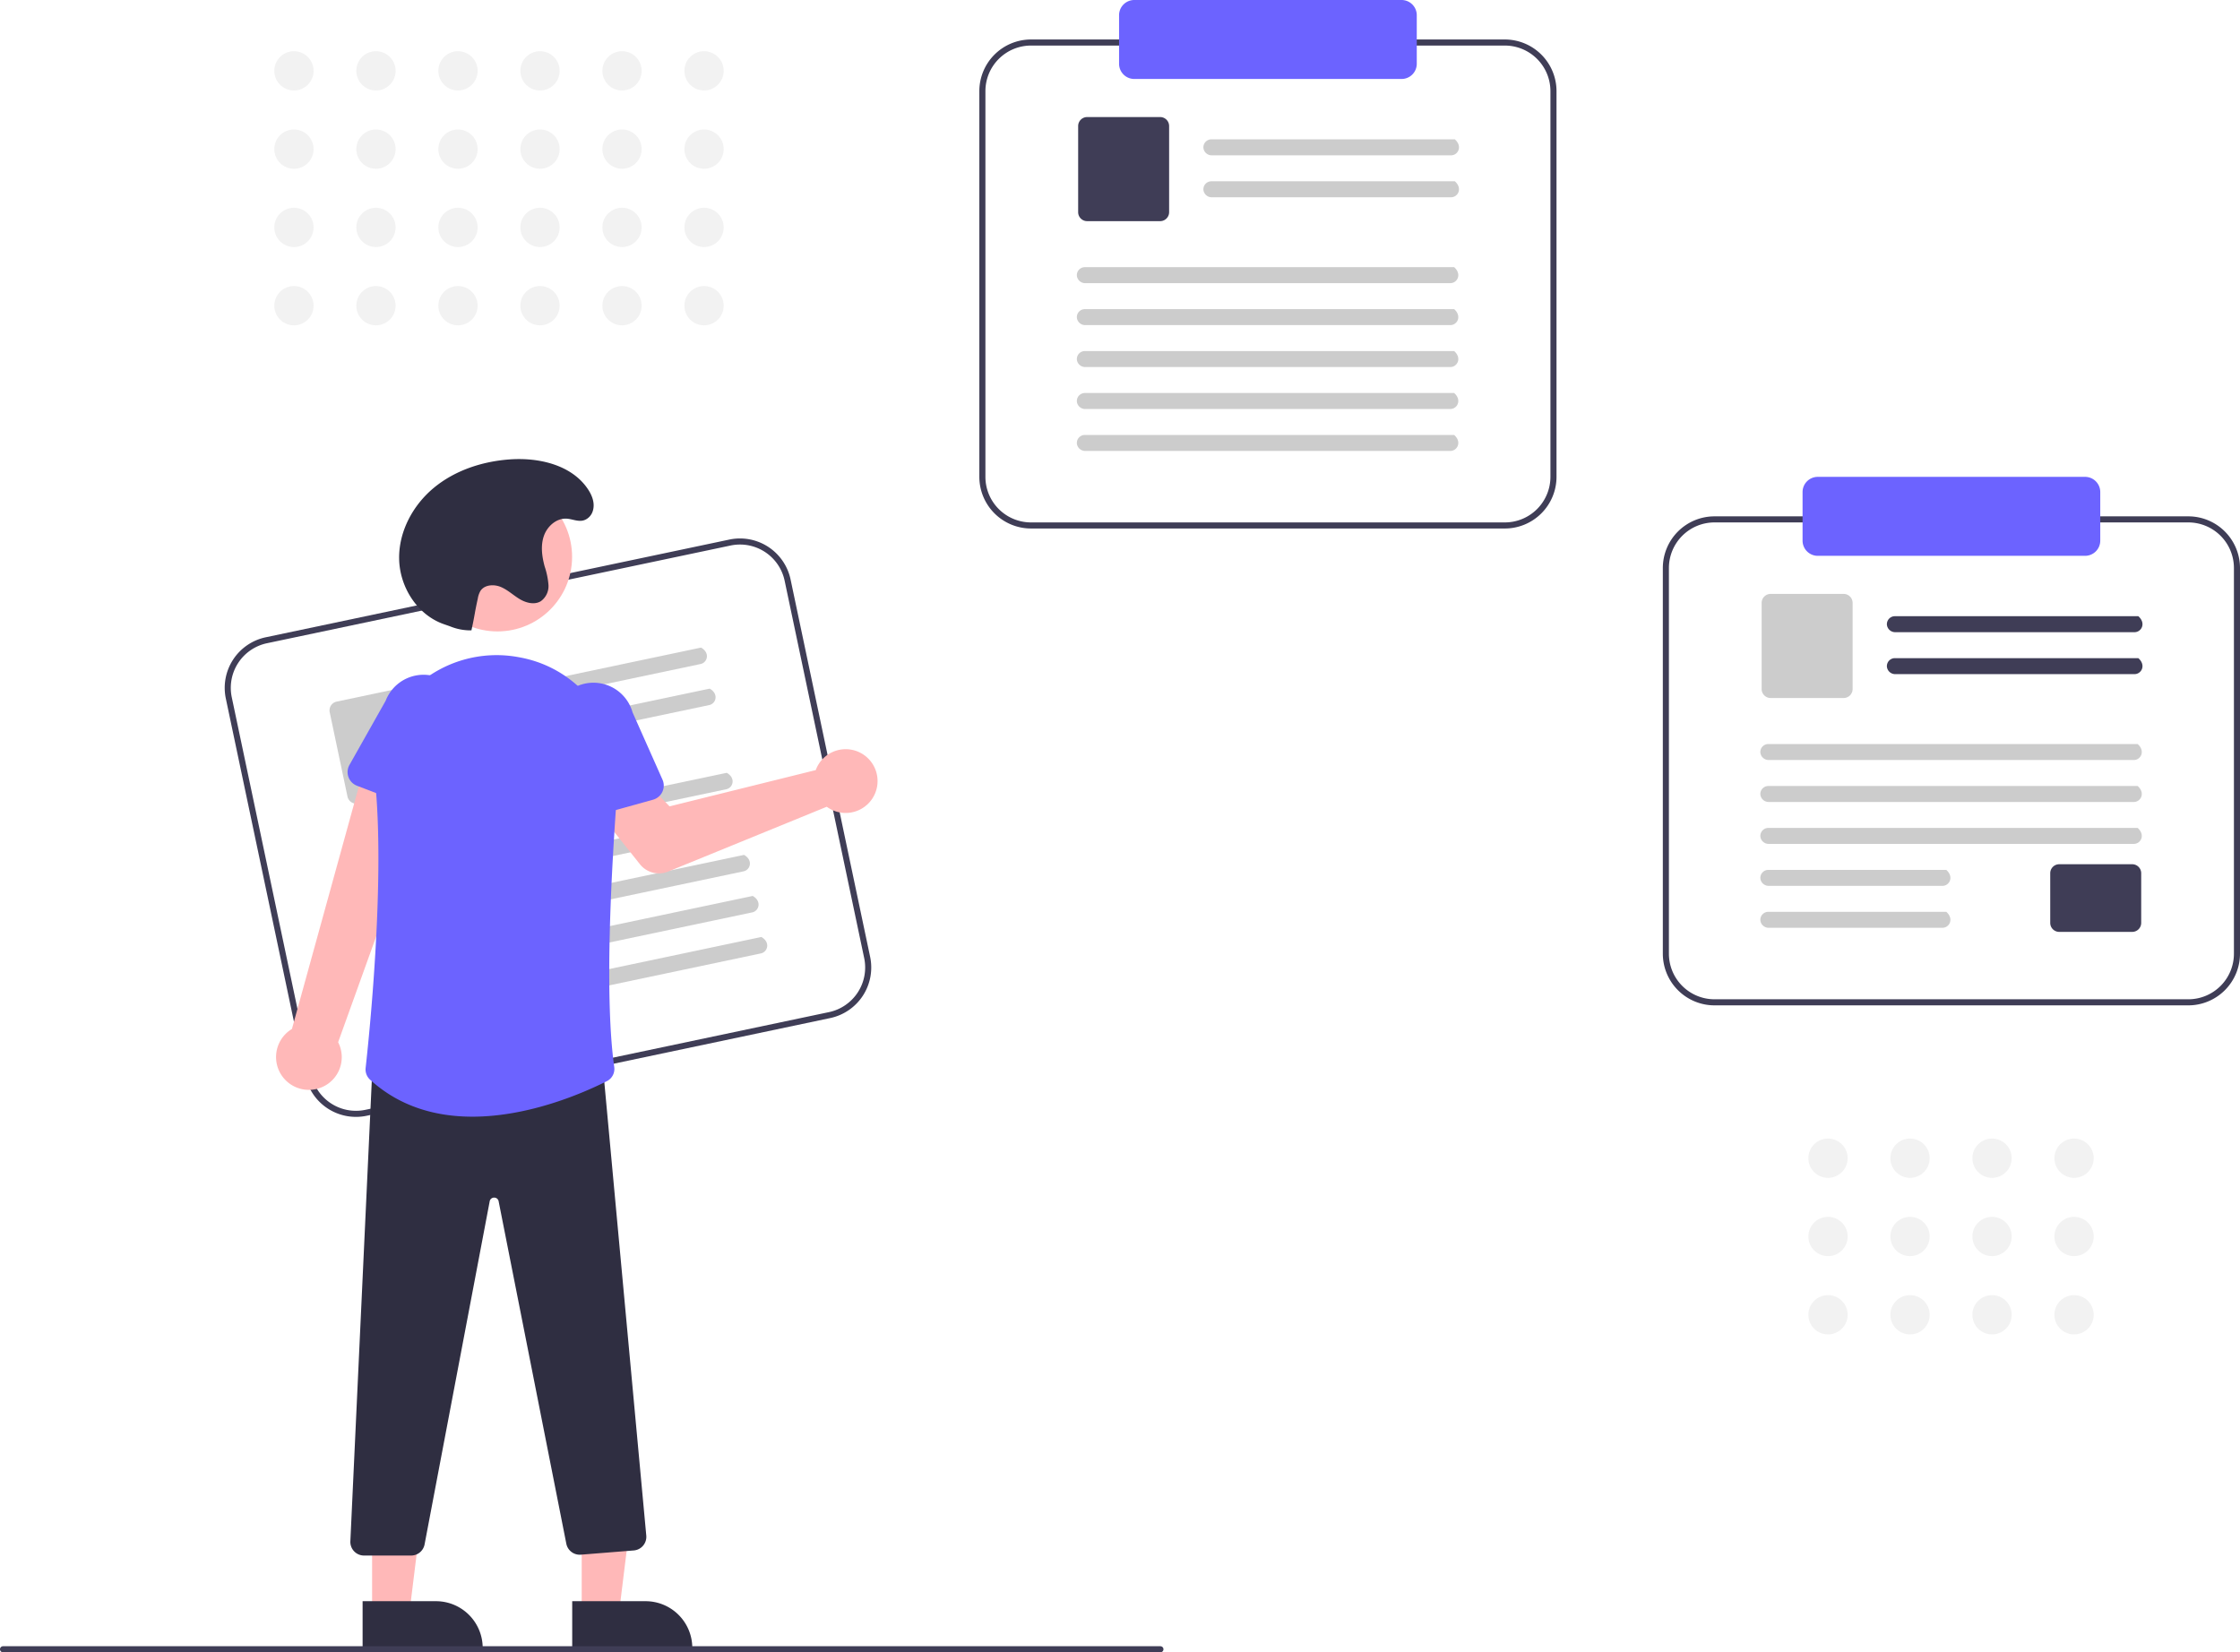 <svg xmlns="http://www.w3.org/2000/svg" data-name="Layer 1" width="737.39" height="544"
    viewBox="0 0 737.39 544" xmlns:xlink="http://www.w3.org/1999/xlink">
    <path
        d="M504.621,513.182,351.975,545.357a17.019,17.019,0,0,1-20.141-13.128L305.641,407.959a17.019,17.019,0,0,1,13.128-20.141l152.646-32.175A17.019,17.019,0,0,1,491.555,368.772l26.194,124.269A17.019,17.019,0,0,1,504.621,513.182Zm-185.44-123.406a15.017,15.017,0,0,0-11.584,17.771L333.791,531.816a15.017,15.017,0,0,0,17.771,11.584l152.646-32.175a15.017,15.017,0,0,0,11.584-17.771L489.598,369.184a15.017,15.017,0,0,0-17.771-11.584Z"
        transform="translate(-231.305 -178)" fill="#3f3d56" />
    <path id="ea648e8d-1b31-4ae2-9566-f54bfd0d94c9-244" data-name="Path 411"
        d="M461.93,396.618,384.892,412.857a2.731,2.731,0,0,1-3.229-1.863,2.631,2.631,0,0,1,1.999-3.254L462.082,391.21c3.062,1.726,2.094,4.935-.152,5.409Z"
        transform="translate(-231.305 -178)" fill="#ccc" />
    <path id="b4f9d9e0-1a47-44a2-8a19-0d88a6e9c18f-245" data-name="Path 412"
        d="M464.779,410.131l-77.038,16.238a2.731,2.731,0,0,1-3.229-1.863,2.631,2.631,0,0,1,1.999-3.254L464.93,404.723c3.062,1.726,2.094,4.935-.152,5.409Z"
        transform="translate(-231.305 -178)" fill="#ccc" />
    <path id="e168965a-63e1-4676-8cbb-3e09d33a4a3f-246" data-name="Path 413"
        d="M372.708,437.574l-23.511,4.956a2.962,2.962,0,0,1-3.506-2.285l-5.848-27.745a2.962,2.962,0,0,1,2.285-3.506l23.511-4.956a2.963,2.963,0,0,1,3.506,2.285l5.848,27.745a2.962,2.962,0,0,1-2.285,3.506Z"
        transform="translate(-231.305 -178)" fill="#ccc" />
    <path id="af0ff97e-1a3a-4f6f-a511-2c807a938985-247" data-name="Path 414"
        d="M470.387,437.847,352.812,462.629a2.731,2.731,0,0,1-3.229-1.863,2.631,2.631,0,0,1,1.999-3.254l118.958-25.074c3.062,1.726,2.094,4.935-.152,5.409Z"
        transform="translate(-231.305 -178)" fill="#ccc" />
    <path id="e60f2d91-ad3b-421b-94cb-3aa0f5092f21-248" data-name="Path 415"
        d="M473.236,451.364,355.661,476.146a2.731,2.731,0,0,1-3.229-1.863,2.631,2.631,0,0,1,1.999-3.254l118.958-25.074c3.062,1.726,2.094,4.935-.152,5.409Z"
        transform="translate(-231.305 -178)" fill="#ccc" />
    <path id="a5554f8b-57e8-4c3b-815c-c76cc46b61b5-249" data-name="Path 416"
        d="M476.083,464.872,358.508,489.655a2.731,2.731,0,0,1-3.229-1.863,2.631,2.631,0,0,1,1.999-3.254l118.958-25.074c3.062,1.726,2.094,4.935-.152,5.409Z"
        transform="translate(-231.305 -178)" fill="#ccc" />
    <path id="eee68bf7-fbe9-4bfc-85ae-b0141fb14f45-250" data-name="Path 417"
        d="M478.932,478.388,361.357,503.171a2.731,2.731,0,0,1-3.229-1.863,2.631,2.631,0,0,1,1.999-3.254l118.958-25.074c3.062,1.726,2.094,4.935-.152,5.409Z"
        transform="translate(-231.305 -178)" fill="#ccc" />
    <path id="b9a7afa1-162f-46e2-88e2-f572ab59fc71-251" data-name="Path 418"
        d="M481.779,491.897,364.205,516.68a2.731,2.731,0,0,1-3.229-1.863,2.631,2.631,0,0,1,1.999-3.254l118.958-25.074c3.062,1.726,2.094,4.935-.152,5.409Z"
        transform="translate(-231.305 -178)" fill="#ccc" />
    <path
        d="M500.534,430.03a10.527,10.527,0,0,0-.683,1.51l-48.133,11.944-8.373-8.663-14.725,10.928,13.333,16.776a8,8,0,0,0,9.289,2.428l52.229-21.342a10.497,10.497,0,1,0-2.936-13.582Z"
        transform="translate(-231.305 -178)" fill="#ffb8b8" />
    <path
        d="M336.237,536.323a10.743,10.743,0,0,0,6.378-15.188l33.124-92.067-23.004-4.077-25.327,91.781a10.801,10.801,0,0,0,8.828,19.551Z"
        transform="translate(-231.305 -178)" fill="#ffb8b8" />
    <path
        d="M371.533,445.411l-22.713-8.717a4.817,4.817,0,0,1-2.47-6.863l11.915-21.126a13.377,13.377,0,0,1,24.95,9.66l-5.256,23.598a4.817,4.817,0,0,1-6.427,3.448Z"
        transform="translate(-231.305 -178)" fill="#6c63ff" />
    <polygon
        points="191.493 531.175 203.752 531.175 209.585 483.887 191.491 483.888 191.493 531.175"
        fill="#ffb8b8" />
    <path
        d="M419.671,705.173l24.144-.001h.001A15.386,15.386,0,0,1,459.202,720.558v.5l-39.531.001Z"
        transform="translate(-231.305 -178)" fill="#2f2e41" />
    <polygon
        points="122.493 531.175 134.752 531.175 140.585 483.887 122.491 483.888 122.493 531.175"
        fill="#ffb8b8" />
    <path
        d="M350.671,705.173l24.144-.001h.001A15.386,15.386,0,0,1,390.202,720.558v.5l-39.531.001Z"
        transform="translate(-231.305 -178)" fill="#2f2e41" />
    <path
        d="M366.65,690.142H351.136a4.5,4.5,0,0,1-4.495-4.714l7.369-158.332.464-.013,74.919-1.953,14.66,158.423a4.5,4.5,0,0,1-4.121,4.911l-17.426,1.394a4.502,4.502,0,0,1-4.767-3.582L395.45,573.5a1.454,1.454,0,0,0-1.469-1.199h-.006a1.454,1.454,0,0,0-1.466,1.211l-21.443,113A4.51,4.51,0,0,1,366.65,690.142Z"
        transform="translate(-231.305 -178)" fill="#2f2e41" />
    <circle cx="163.765" cy="183.324" r="24.561" fill="#ffb8b8" />
    <path
        d="M386.834,545.651c-11.706,0-23.73-3.077-33.698-12.175a4.552,4.552,0,0,1-1.469-3.85c1.067-9.586,6.242-59.081,3.328-92.144a40.02,40.02,0,0,1,12.956-33.305,39.598,39.598,0,0,1,33.962-9.834h0c.306.055.612.112.918.171,19.664,3.806,33.326,22.004,31.78,42.331-2.256,29.66-4.278,69.779-1.103,92.468a4.493,4.493,0,0,1-2.415,4.637C423.868,537.601,405.767,545.651,386.834,545.651Z"
        transform="translate(-231.305 -178)" fill="#6c63ff" />
    <path
        d="M418.884,447.178a4.812,4.812,0,0,1-2.109-3.411l-2.992-23.99a13.377,13.377,0,0,1,25.754-7.248l9.856,22.161a4.817,4.817,0,0,1-3.11,6.598l-23.437,6.522A4.811,4.811,0,0,1,418.884,447.178Z"
        transform="translate(-231.305 -178)" fill="#6c63ff" />
    <path
        d="M386.496,385.538a17.598,17.598,0,0,1-6.797-1.23c-.951-.367-1.939-.668-2.889-1.035-8.387-3.24-13.911-12.172-14.109-21.16s4.457-17.713,11.369-23.462,15.865-8.701,24.83-9.384c9.657-.735,20.53,1.714,25.926,9.756,1.436,2.141,2.441,4.738,1.59,7.322a4.686,4.686,0,0,1-1.32,2.028c-2.41,2.144-4.812.532-7.269.389-3.377-.196-6.409,2.537-7.499,5.739s-.61,6.727.27,9.992a24.962,24.962,0,0,1,1.258,6.076,6.108,6.108,0,0,1-2.531,5.379c-2.11,1.275-4.881.537-6.992-.736s-3.935-3.044-6.216-3.981-5.344-.729-6.671,1.348a7.379,7.379,0,0,0-.843,2.435c-1.19,5.421-.916,5.102-2.106,10.523Z"
        transform="translate(-231.305 -178)" fill="#2f2e41" />
    <path
        d="M726.695,352h-156a17.019,17.019,0,0,1-17-17V208a17.019,17.019,0,0,1,17-17h156a17.019,17.019,0,0,1,17,17V335A17.019,17.019,0,0,1,726.695,352Zm-156-159a15.017,15.017,0,0,0-15,15V335a15.017,15.017,0,0,0,15,15h156a15.017,15.017,0,0,0,15-15V208a15.017,15.017,0,0,0-15-15Z"
        transform="translate(-231.305 -178)" fill="#3f3d56" />
    <path id="eb40ba0f-f2ca-41e6-ba2e-bd824fb45cdc-252" data-name="Path 411"
        d="M708.963,229.138H630.232a2.731,2.731,0,0,1-2.776-2.489,2.631,2.631,0,0,1,2.627-2.772h80.143c2.64,2.32,1.031,5.261-1.264,5.261Z"
        transform="translate(-231.305 -178)" fill="#ccc" />
    <path id="ea390b26-798a-41d7-8695-eb41cfeb13d4-253" data-name="Path 412"
        d="M708.963,242.948H630.232a2.731,2.731,0,0,1-2.776-2.489,2.631,2.631,0,0,1,2.627-2.772h80.143c2.64,2.32,1.031,5.261-1.264,5.261Z"
        transform="translate(-231.305 -178)" fill="#ccc" />
    <path id="f9b4f79e-9356-48bc-89d8-91f80de67df3-254" data-name="Path 413"
        d="M613.212,250.811h-24.028a2.962,2.962,0,0,1-2.959-2.959V219.497a2.962,2.962,0,0,1,2.959-2.959h24.028a2.963,2.963,0,0,1,2.959,2.959v28.355a2.962,2.962,0,0,1-2.959,2.959Z"
        transform="translate(-231.305 -178)" fill="#3f3d56" />
    <path id="f3294a48-db04-45e1-afc8-dab6eb28e529-255" data-name="Path 414"
        d="M708.734,271.224H588.576a2.731,2.731,0,0,1-2.776-2.489,2.631,2.631,0,0,1,2.627-2.772H709.999c2.64,2.32,1.031,5.261-1.264,5.261Z"
        transform="translate(-231.305 -178)" fill="#ccc" />
    <path id="bb6dba8b-bb0a-4f92-a6ea-c6252f741607-256" data-name="Path 415"
        d="M708.734,285.038H588.576a2.731,2.731,0,0,1-2.776-2.489,2.631,2.631,0,0,1,2.627-2.772H709.999c2.64,2.32,1.031,5.261-1.264,5.261Z"
        transform="translate(-231.305 -178)" fill="#ccc" />
    <path id="b1d451cb-91ad-40cf-876e-6a74c98e5c4f-257" data-name="Path 416"
        d="M708.734,298.843H588.576a2.731,2.731,0,0,1-2.776-2.489,2.631,2.631,0,0,1,2.627-2.772H709.999c2.64,2.32,1.031,5.261-1.264,5.261Z"
        transform="translate(-231.305 -178)" fill="#ccc" />
    <path id="bcef27e7-bcca-4cc4-a6d4-200e9e04132c-258" data-name="Path 417"
        d="M708.734,312.656H588.576a2.731,2.731,0,0,1-2.776-2.489,2.631,2.631,0,0,1,2.627-2.772H709.999c2.64,2.32,1.031,5.261-1.264,5.261Z"
        transform="translate(-231.305 -178)" fill="#ccc" />
    <path id="ed29f808-f3a3-4ac8-bd45-563f73aa9d8b-259" data-name="Path 418"
        d="M708.734,326.462H588.576a2.731,2.731,0,0,1-2.776-2.489,2.631,2.631,0,0,1,2.627-2.772H709.999c2.64,2.32,1.031,5.261-1.264,5.261Z"
        transform="translate(-231.305 -178)" fill="#ccc" />
    <path
        d="M692.695,178a5.006,5.006,0,0,1,5,5v16a5.006,5.006,0,0,1-5,5h-88a5.006,5.006,0,0,1-5-5V183a5.006,5.006,0,0,1,5-5"
        transform="translate(-231.305 -178)" fill="#6c63ff" />
    <path
        d="M951.695,509h-156a17.019,17.019,0,0,1-17-17V365a17.019,17.019,0,0,1,17-17h156a17.019,17.019,0,0,1,17,17V492A17.019,17.019,0,0,1,951.695,509Zm-156-159a15.017,15.017,0,0,0-15,15V492a15.017,15.017,0,0,0,15,15h156a15.017,15.017,0,0,0,15-15V365a15.017,15.017,0,0,0-15-15Z"
        transform="translate(-231.305 -178)" fill="#3f3d56" />
    <path id="ab56b95a-ad0a-4db6-b885-1de339e59248-260" data-name="Path 411"
        d="M933.963,386.138H855.232a2.731,2.731,0,0,1-2.776-2.489,2.631,2.631,0,0,1,2.627-2.772h80.143c2.64,2.32,1.031,5.261-1.264,5.261Z"
        transform="translate(-231.305 -178)" fill="#3f3d56" />
    <path id="a65ba0e0-92d5-467b-b937-6962ba88422c-261" data-name="Path 412"
        d="M933.963,399.948H855.232a2.731,2.731,0,0,1-2.776-2.489,2.631,2.631,0,0,1,2.627-2.772h80.143c2.64,2.32,1.031,5.261-1.264,5.261Z"
        transform="translate(-231.305 -178)" fill="#3f3d56" />
    <path id="fb801fe4-3edc-4e65-9957-dec023933e0a-262" data-name="Path 413"
        d="M838.212,407.811h-24.028a2.962,2.962,0,0,1-2.959-2.959V376.497a2.962,2.962,0,0,1,2.959-2.959h24.028a2.963,2.963,0,0,1,2.959,2.959v28.355a2.962,2.962,0,0,1-2.959,2.959Z"
        transform="translate(-231.305 -178)" fill="#ccc" />
    <path id="faab0864-6611-44c5-86ab-6dd51d336b1d-263" data-name="Path 413"
        d="M933.212,484.811h-24.028a2.962,2.962,0,0,1-2.959-2.959V465.497a2.962,2.962,0,0,1,2.959-2.959h24.028a2.963,2.963,0,0,1,2.959,2.959v16.355a2.962,2.962,0,0,1-2.959,2.959Z"
        transform="translate(-231.305 -178)" fill="#3f3d56" />
    <path id="ada3facf-2b93-40cb-83c6-b6d8dc380c35-264" data-name="Path 414"
        d="M933.734,428.224H813.576a2.731,2.731,0,0,1-2.776-2.489,2.631,2.631,0,0,1,2.627-2.772H934.999c2.64,2.32,1.031,5.261-1.264,5.261Z"
        transform="translate(-231.305 -178)" fill="#ccc" />
    <path id="a50891a7-c495-4965-ab40-a1f907e5cce2-265" data-name="Path 415"
        d="M933.734,442.038H813.576a2.731,2.731,0,0,1-2.776-2.489,2.631,2.631,0,0,1,2.627-2.772H934.999c2.64,2.32,1.031,5.261-1.264,5.261Z"
        transform="translate(-231.305 -178)" fill="#ccc" />
    <path id="f645be9d-0c31-4d92-bfb2-feede413f090-266" data-name="Path 416"
        d="M933.734,455.843H813.576a2.731,2.731,0,0,1-2.776-2.489,2.631,2.631,0,0,1,2.627-2.772H934.999c2.64,2.32,1.031,5.261-1.264,5.261Z"
        transform="translate(-231.305 -178)" fill="#ccc" />
    <path id="f96ba49d-c571-4857-91da-e214cd5ba82f-267" data-name="Path 417"
        d="M870.734,469.656H813.576a2.731,2.731,0,0,1-2.776-2.489,2.631,2.631,0,0,1,2.627-2.772h58.571c2.64,2.32,1.031,5.261-1.264,5.261Z"
        transform="translate(-231.305 -178)" fill="#ccc" />
    <path id="a7214c6f-9d52-425a-b9ef-635698aec079-268" data-name="Path 418"
        d="M870.734,483.462H813.576a2.731,2.731,0,0,1-2.776-2.489,2.631,2.631,0,0,1,2.627-2.772h58.571c2.64,2.32,1.031,5.261-1.264,5.261Z"
        transform="translate(-231.305 -178)" fill="#ccc" />
    <path
        d="M917.695,361h-88a5.006,5.006,0,0,1-5-5V340a5.006,5.006,0,0,1,5-5h88a5.006,5.006,0,0,1,5,5v16A5.006,5.006,0,0,1,917.695,361Z"
        transform="translate(-231.305 -178)" fill="#6c63ff" />
    <path d="M613.305,722h-381a1,1,0,0,1,0-2h381a1,1,0,0,1,0,2Z"
        transform="translate(-231.305 -178)" fill="#3f3d56" />
    <circle cx="96.764" cy="23.324" r="6.467" fill="#f2f2f2" />
    <circle cx="96.764" cy="49.098" r="6.467" fill="#f2f2f2" />
    <circle cx="96.764" cy="74.871" r="6.467" fill="#f2f2f2" />
    <circle cx="96.764" cy="100.644" r="6.467" fill="#f2f2f2" />
    <circle cx="123.764" cy="23.324" r="6.467" fill="#f2f2f2" />
    <circle cx="123.764" cy="49.098" r="6.467" fill="#f2f2f2" />
    <circle cx="123.764" cy="74.871" r="6.467" fill="#f2f2f2" />
    <circle cx="123.764" cy="100.644" r="6.467" fill="#f2f2f2" />
    <circle cx="150.764" cy="23.324" r="6.467" fill="#f2f2f2" />
    <circle cx="150.764" cy="49.098" r="6.467" fill="#f2f2f2" />
    <circle cx="150.764" cy="74.871" r="6.467" fill="#f2f2f2" />
    <circle cx="150.764" cy="100.644" r="6.467" fill="#f2f2f2" />
    <circle cx="177.764" cy="23.324" r="6.467" fill="#f2f2f2" />
    <circle cx="177.764" cy="49.098" r="6.467" fill="#f2f2f2" />
    <circle cx="177.764" cy="74.871" r="6.467" fill="#f2f2f2" />
    <circle cx="177.764" cy="100.644" r="6.467" fill="#f2f2f2" />
    <circle cx="204.764" cy="23.324" r="6.467" fill="#f2f2f2" />
    <circle cx="204.764" cy="49.098" r="6.467" fill="#f2f2f2" />
    <circle cx="204.764" cy="74.871" r="6.467" fill="#f2f2f2" />
    <circle cx="204.764" cy="100.644" r="6.467" fill="#f2f2f2" />
    <circle cx="231.764" cy="23.324" r="6.467" fill="#f2f2f2" />
    <circle cx="231.764" cy="49.098" r="6.467" fill="#f2f2f2" />
    <circle cx="231.764" cy="74.871" r="6.467" fill="#f2f2f2" />
    <circle cx="231.764" cy="100.644" r="6.467" fill="#f2f2f2" />
    <circle cx="601.764" cy="381.324" r="6.467" fill="#f2f2f2" />
    <circle cx="601.764" cy="407.098" r="6.467" fill="#f2f2f2" />
    <circle cx="601.764" cy="432.871" r="6.467" fill="#f2f2f2" />
    <circle cx="628.764" cy="381.324" r="6.467" fill="#f2f2f2" />
    <circle cx="628.764" cy="407.098" r="6.467" fill="#f2f2f2" />
    <circle cx="628.764" cy="432.871" r="6.467" fill="#f2f2f2" />
    <circle cx="655.764" cy="381.324" r="6.467" fill="#f2f2f2" />
    <circle cx="655.764" cy="407.098" r="6.467" fill="#f2f2f2" />
    <circle cx="655.764" cy="432.871" r="6.467" fill="#f2f2f2" />
    <circle cx="682.764" cy="381.324" r="6.467" fill="#f2f2f2" />
    <circle cx="682.764" cy="407.098" r="6.467" fill="#f2f2f2" />
    <circle cx="682.764" cy="432.871" r="6.467" fill="#f2f2f2" />
</svg>